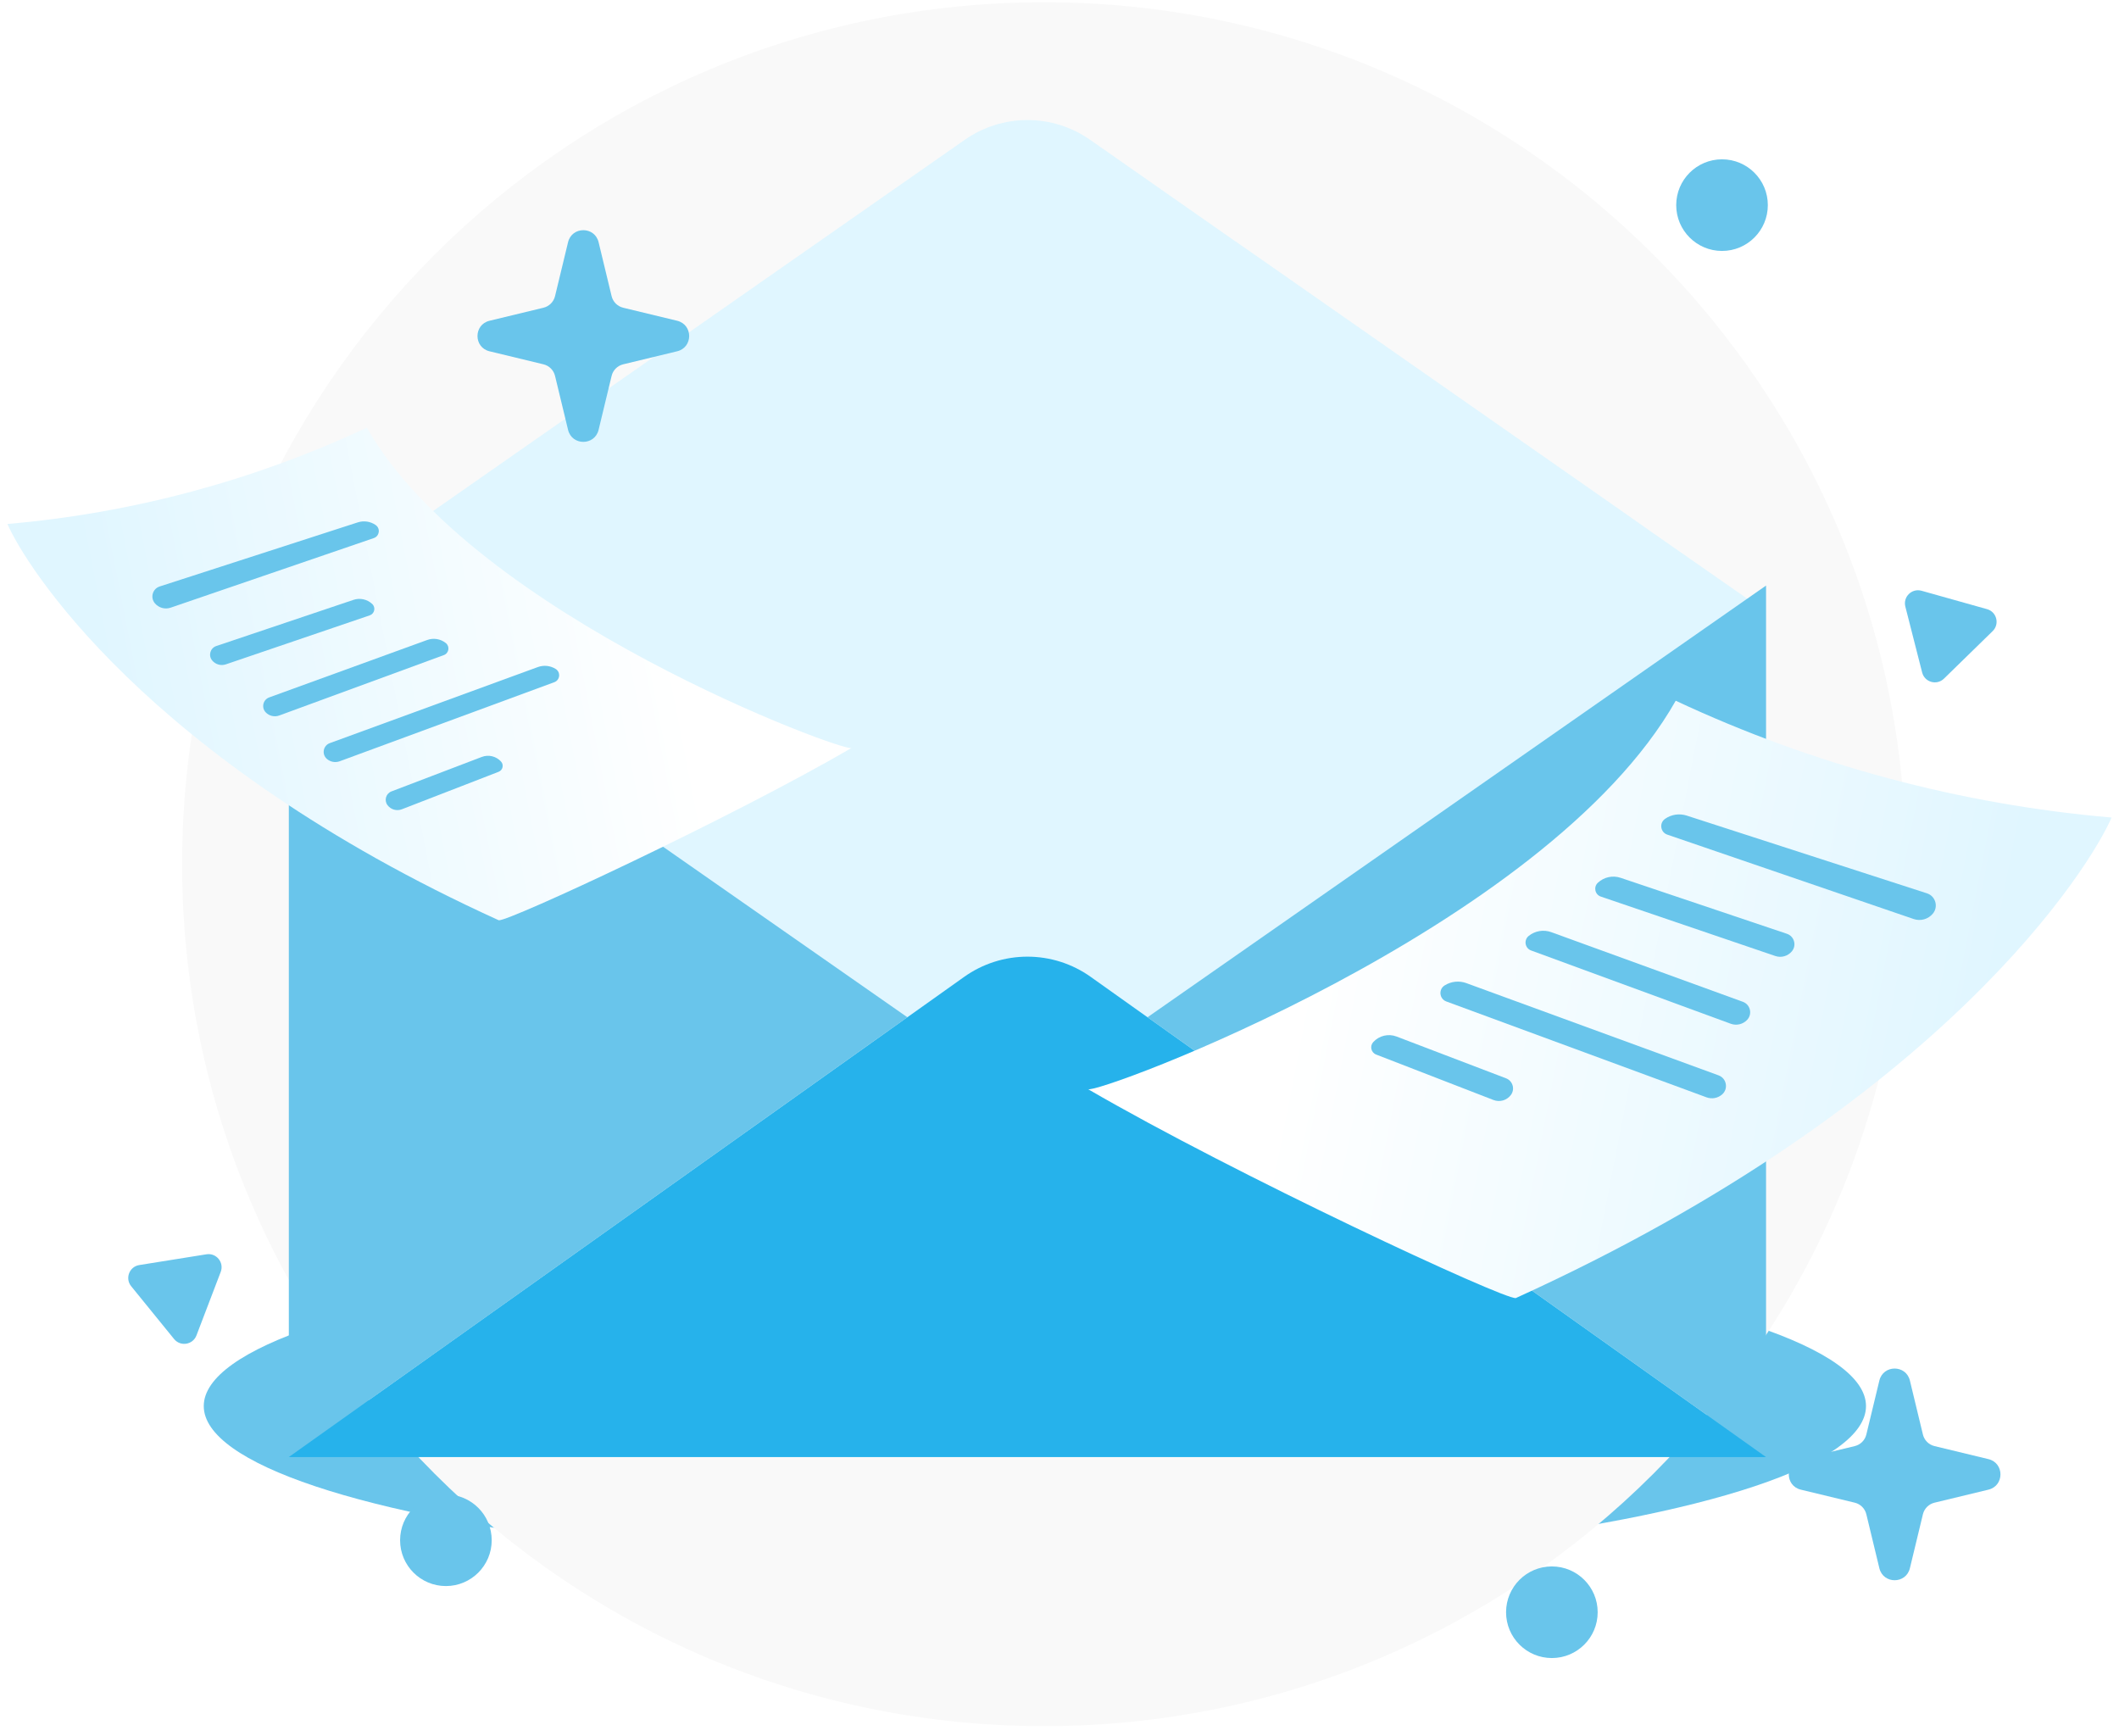 <svg width="282" height="231" viewBox="0 0 282 231" fill="none" xmlns="http://www.w3.org/2000/svg">
<g filter="url(#filter0_f_203_505)">
<ellipse cx="137.724" cy="187.111" rx="110.607" ry="21.337" fill="#69C5EB"/>
</g>
<path d="M138.939 229.701C202.286 229.701 253.64 178.347 253.64 115C253.64 51.652 202.286 0.299 138.939 0.299C75.591 0.299 24.238 51.652 24.238 115C24.238 178.347 75.591 229.701 138.939 229.701Z" fill="#F9F9F9"/>
<g filter="url(#filter1_d_203_505)">
<path d="M235.02 77.923L136.729 146.518L38.438 77.923L128.416 15.104C130.856 13.403 133.759 12.492 136.733 12.492C139.708 12.492 142.611 13.403 145.051 15.104L162.999 27.652L167.698 30.915L215.016 63.956L220.001 67.456L235.02 77.923Z" fill="#E0F6FF"/>
</g>
<path d="M120.747 135.365L38.438 193.893V77.923L120.747 135.365Z" fill="#69C5EB"/>
<path d="M152.719 135.365L235.028 193.893V77.923L152.719 135.365Z" fill="#69C5EB"/>
<path d="M38.438 193.893L128.31 129.997C130.77 128.246 133.714 127.305 136.733 127.305C139.753 127.305 142.697 128.246 145.157 129.997L235.02 193.893H38.438Z" fill="#26B2EB"/>
<path d="M48.824 56.909C33.755 63.957 17.563 68.296 0.989 69.727C3.228 74.933 19.141 100.992 66.376 122.463C67.653 122.66 97.15 108.938 113.337 99.528C112.787 100.314 63.056 82.015 48.824 56.909Z" fill="url(#paint0_linear_203_505)"/>
<path d="M49.99 69.865C49.297 69.384 48.418 69.254 47.615 69.514L21.251 78.043C20.307 78.349 19.97 79.512 20.606 80.275C21.118 80.889 21.955 81.123 22.711 80.864L49.748 71.604C50.511 71.342 50.653 70.325 49.99 69.865Z" fill="#69C5EB"/>
<path d="M49.533 80.37C48.864 79.742 47.904 79.533 47.035 79.826L28.784 85.968C27.979 86.239 27.695 87.232 28.234 87.887C28.675 88.423 29.402 88.629 30.059 88.406L49.205 81.887C49.852 81.667 50.031 80.837 49.533 80.37Z" fill="#69C5EB"/>
<path d="M59.329 85.572C58.631 85.013 57.693 84.859 56.853 85.164L35.829 92.805C35.004 93.105 34.756 94.151 35.358 94.79C35.819 95.278 36.527 95.445 37.158 95.214L59.068 87.174C59.749 86.924 59.895 86.025 59.329 85.572Z" fill="#69C5EB"/>
<path d="M66.679 101.343C66.033 100.629 65.014 100.384 64.114 100.728L52.099 105.313C51.361 105.594 51.095 106.502 51.565 107.137C52.004 107.732 52.788 107.96 53.478 107.693L66.356 102.705C66.911 102.49 67.079 101.785 66.679 101.343Z" fill="#69C5EB"/>
<path d="M223.008 93.249C241.28 101.797 260.914 107.058 281.011 108.792C278.296 115.105 259.001 146.703 201.725 172.739C200.176 172.977 164.41 156.338 144.782 144.928C145.449 145.881 205.75 123.692 223.008 93.249Z" fill="url(#paint1_linear_203_505)"/>
<path d="M221.595 108.96C222.436 108.377 223.5 108.219 224.474 108.534L256.442 118.877C257.587 119.247 257.995 120.658 257.225 121.582C256.604 122.327 255.589 122.611 254.672 122.297L221.888 111.068C220.963 110.752 220.791 109.517 221.595 108.96Z" fill="#69C5EB"/>
<path d="M212.644 117.473C213.455 116.712 214.619 116.458 215.673 116.813L237.804 124.261C238.78 124.59 239.124 125.794 238.47 126.589C237.935 127.238 237.054 127.489 236.258 127.217L213.042 119.313C212.258 119.046 212.04 118.04 212.644 117.473Z" fill="#69C5EB"/>
<path d="M203.446 124.541C204.292 123.863 205.43 123.676 206.449 124.046L231.941 133.311C232.941 133.675 233.242 134.944 232.512 135.718C231.953 136.311 231.095 136.513 230.33 136.232L203.763 126.483C202.937 126.18 202.759 125.091 203.446 124.541Z" fill="#69C5EB"/>
<path d="M182.748 138.68C183.532 137.814 184.767 137.518 185.858 137.934L200.427 143.494C201.321 143.835 201.644 144.936 201.075 145.706C200.542 146.428 199.592 146.704 198.755 146.38L183.14 140.332C182.466 140.071 182.264 139.216 182.748 138.68Z" fill="#69C5EB"/>
<path d="M192.258 131.13C193.12 130.589 194.184 130.477 195.14 130.826L228.708 143.1C229.781 143.492 230.041 144.891 229.181 145.642C228.612 146.139 227.817 146.286 227.108 146.025L192.48 133.269C191.546 132.925 191.415 131.659 192.258 131.13Z" fill="#69C5EB"/>
<path d="M73.95 89.019C73.239 88.573 72.361 88.481 71.573 88.769L43.889 98.891C43.004 99.214 42.79 100.368 43.499 100.988C43.969 101.398 44.624 101.519 45.209 101.303L73.766 90.783C74.537 90.5 74.645 89.455 73.95 89.019Z" fill="#69C5EB"/>
<path d="M235.266 27.297C235.266 30.664 232.537 33.394 229.17 33.394C225.803 33.394 223.073 30.664 223.073 27.297C223.073 23.93 225.803 21.201 229.17 21.201C232.537 21.201 235.266 23.93 235.266 27.297Z" fill="#69C5EB"/>
<circle cx="59.341" cy="204.965" r="6.096" fill="#69C5EB"/>
<circle cx="206.526" cy="214.545" r="6.096" fill="#69C5EB"/>
<path d="M75.598 32.231C76.113 30.098 79.147 30.098 79.662 32.231L81.394 39.409C81.578 40.172 82.174 40.767 82.936 40.951L90.115 42.684C92.248 43.199 92.248 46.233 90.115 46.747L82.936 48.48C82.174 48.664 81.578 49.26 81.394 50.022L79.662 57.2C79.147 59.334 76.113 59.334 75.598 57.2L73.865 50.022C73.681 49.26 73.086 48.664 72.323 48.48L65.145 46.747C63.012 46.233 63.012 43.199 65.145 42.684L72.323 40.951C73.086 40.767 73.681 40.172 73.865 39.409L75.598 32.231Z" fill="#69C5EB"/>
<path d="M250.108 183.716C250.623 181.583 253.657 181.583 254.172 183.716L255.905 190.895C256.089 191.657 256.684 192.252 257.446 192.436L264.625 194.169C266.758 194.684 266.758 197.718 264.625 198.233L257.446 199.966C256.684 200.15 256.089 200.745 255.905 201.507L254.172 208.686C253.657 210.819 250.623 210.819 250.108 208.686L248.375 201.507C248.191 200.745 247.596 200.15 246.834 199.966L239.655 198.233C237.522 197.718 237.522 194.684 239.655 194.169L246.834 192.436C247.596 192.252 248.191 191.657 248.375 190.895L250.108 183.716Z" fill="#69C5EB"/>
<path d="M27.471 166.913C28.796 166.701 29.852 168.002 29.374 169.255L26.145 177.71C25.667 178.962 24.012 179.228 23.166 178.187L17.458 171.163C16.613 170.122 17.21 168.556 18.535 168.344L27.471 166.913Z" fill="#69C5EB"/>
<path d="M253.566 80.721C253.235 79.421 254.435 78.251 255.726 78.614L264.439 81.062C265.73 81.425 266.144 83.049 265.184 83.986L258.707 90.307C257.747 91.244 256.134 90.79 255.803 89.491L253.566 80.721Z" fill="#69C5EB"/>
<defs>
<filter id="filter0_f_203_505" x="5.344" y="144" width="264.76" height="86.221" filterUnits="userSpaceOnUse" color-interpolation-filters="sRGB">
<feFlood flood-opacity="0" result="BackgroundImageFix"/>
<feBlend mode="normal" in="SourceGraphic" in2="BackgroundImageFix" result="shape"/>
<feGaussianBlur stdDeviation="10.886" result="effect1_foregroundBlur_203_505"/>
</filter>
<filter id="filter1_d_203_505" x="34.955" y="12.492" width="203.549" height="140.993" filterUnits="userSpaceOnUse" color-interpolation-filters="sRGB">
<feFlood flood-opacity="0" result="BackgroundImageFix"/>
<feColorMatrix in="SourceAlpha" type="matrix" values="0 0 0 0 0 0 0 0 0 0 0 0 0 0 0 0 0 0 127 0" result="hardAlpha"/>
<feOffset dy="3.484"/>
<feGaussianBlur stdDeviation="1.742"/>
<feComposite in2="hardAlpha" operator="out"/>
<feColorMatrix type="matrix" values="0 0 0 0 0 0 0 0 0 0 0 0 0 0 0 0 0 0 0.25 0"/>
<feBlend mode="normal" in2="BackgroundImageFix" result="effect1_dropShadow_203_505"/>
<feBlend mode="normal" in="SourceGraphic" in2="effect1_dropShadow_203_505" result="shape"/>
</filter>
<linearGradient id="paint0_linear_203_505" x1="13.182" y1="86.085" x2="86.774" y2="71.714" gradientUnits="userSpaceOnUse">
<stop stop-color="#E0F6FF"/>
<stop offset="1" stop-color="white"/>
</linearGradient>
<linearGradient id="paint1_linear_203_505" x1="266.227" y1="128.627" x2="176.991" y2="111.202" gradientUnits="userSpaceOnUse">
<stop stop-color="#E0F6FF"/>
<stop offset="1" stop-color="white"/>
</linearGradient>
</defs>
</svg>
